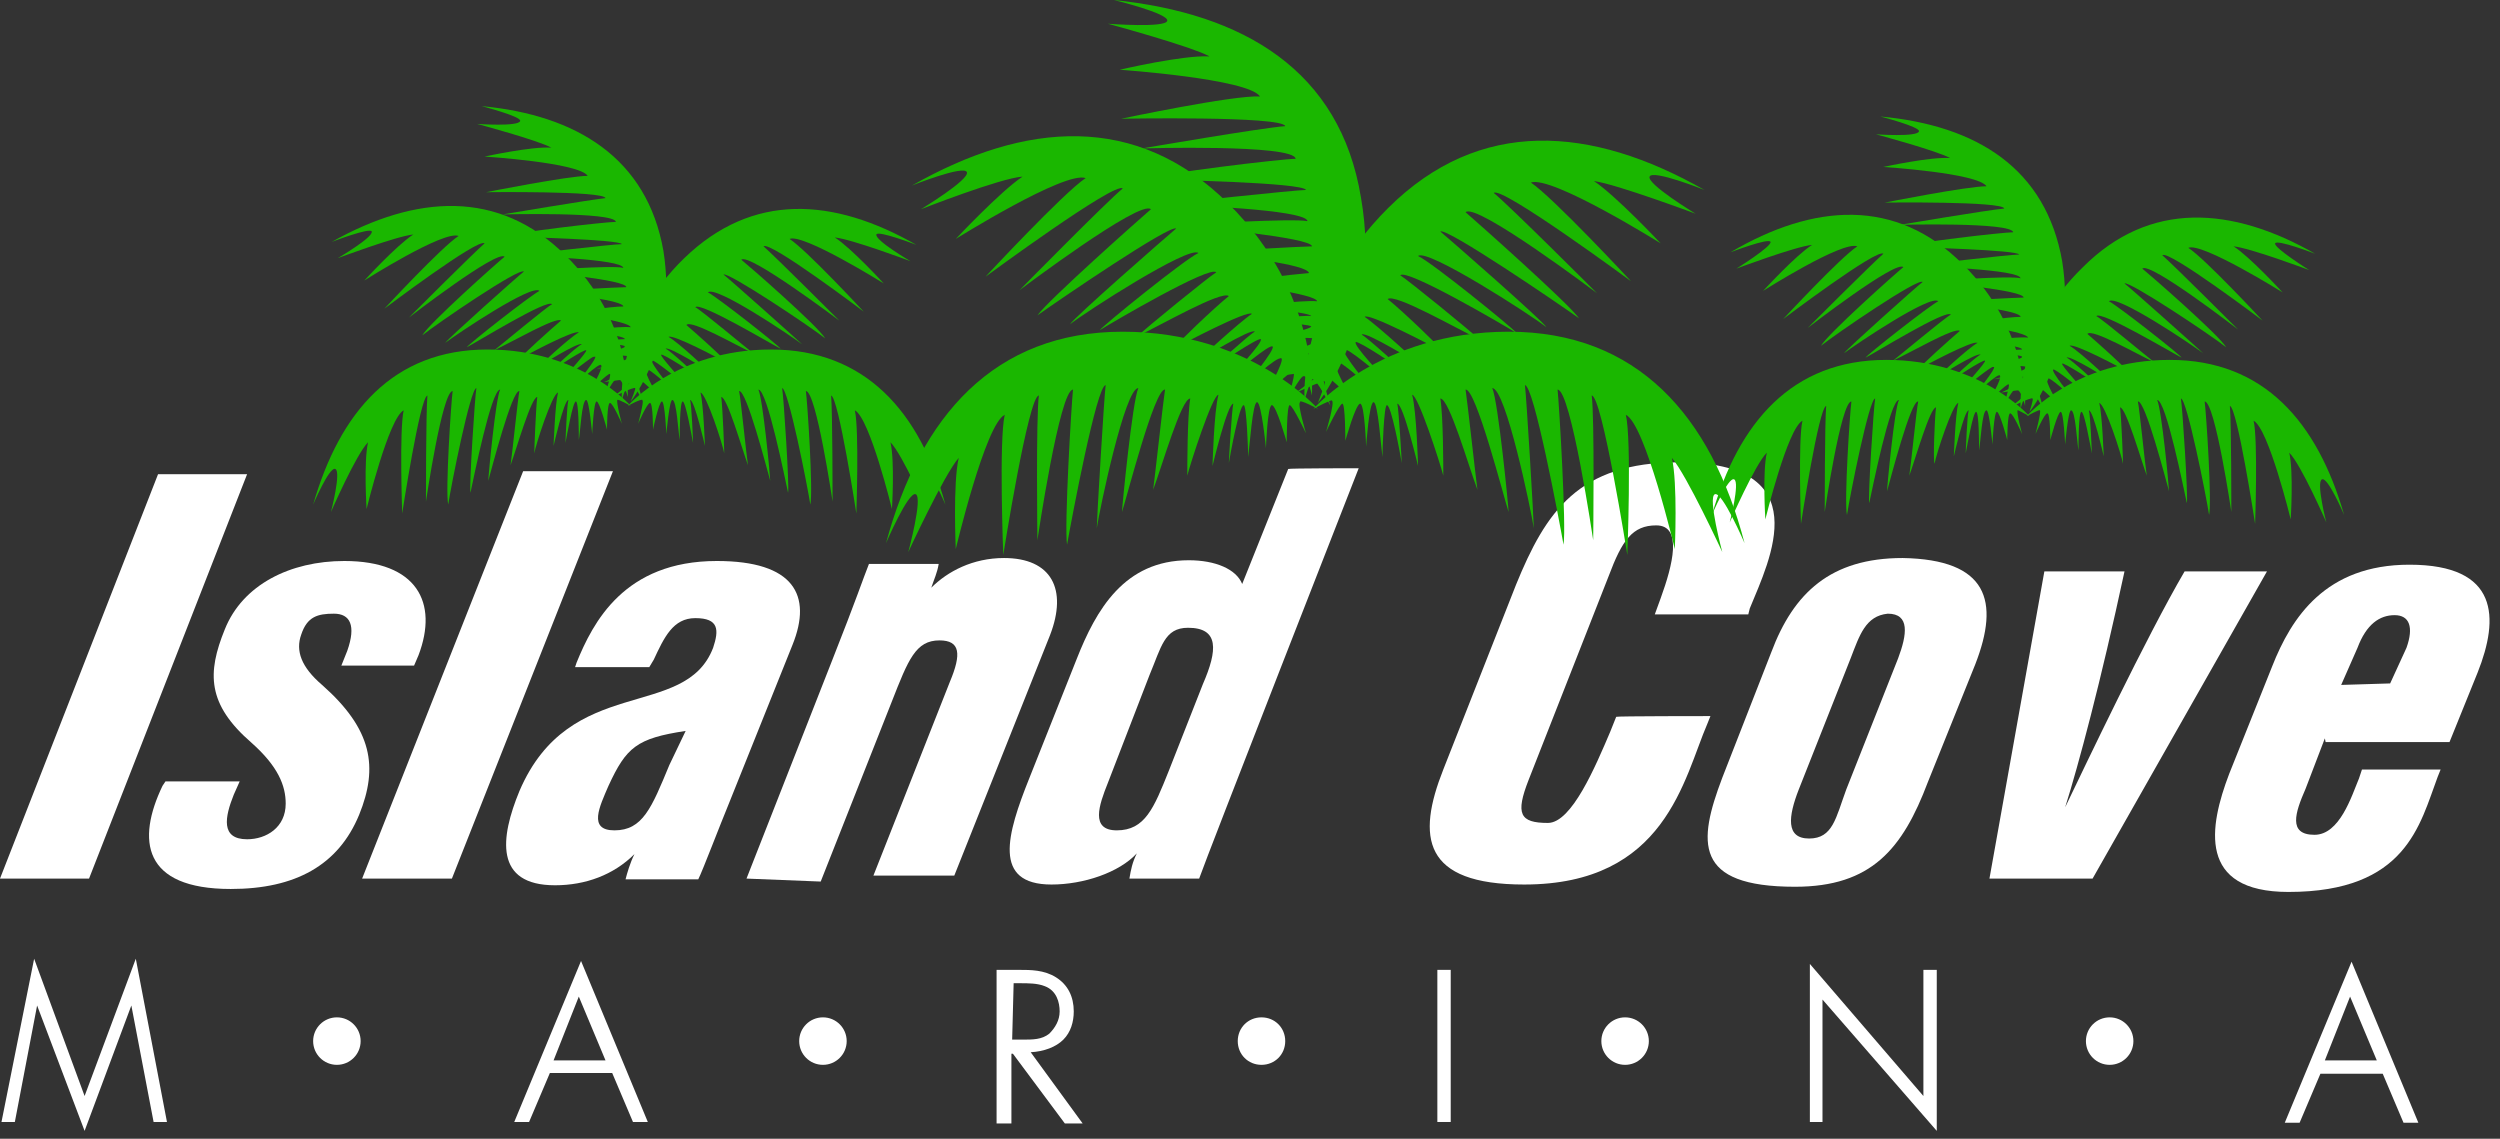 <svg width="191" height="87" viewBox="0 0 191 87" fill="none" xmlns="http://www.w3.org/2000/svg">
<rect x="0" y="0" width="191" height="87" fill="#333333" stroke="none"/>
<path d="M6.463 83.735L2.608 73.247L0.113 85.72H1.134L2.835 76.819L6.463 86.4L10.035 76.819L11.735 85.72H12.756L10.375 73.247L6.463 83.735Z" fill="white"/>
<path d="M39.288 85.72H40.422L42.01 81.978H46.772L48.359 85.72H49.493L44.391 73.417L39.288 85.72ZM46.261 81.014H42.293L44.221 76.139L46.261 81.014Z" fill="white"/>
<path d="M179.66 73.474L174.557 85.776H175.691L177.279 82.035H182.041L183.628 85.776H184.762L179.66 73.474ZM181.587 81.014H177.619L179.546 76.139L181.587 81.014Z" fill="white"/>
<path d="M81.241 79.427C81.808 78.86 82.035 78.066 82.035 77.272C82.035 76.139 81.581 75.231 80.674 74.665C79.767 74.098 78.746 74.098 77.839 74.098H76.139V85.833H77.272V80.504H77.386L81.354 85.833H82.715L78.746 80.391C79.767 80.334 80.674 79.994 81.241 79.427ZM77.442 75.118H77.896C78.576 75.118 79.257 75.118 79.824 75.345C80.731 75.685 80.957 76.592 80.957 77.272C80.957 77.953 80.617 78.52 80.164 78.973C79.597 79.427 78.917 79.427 78.123 79.427H77.329L77.442 75.118Z" fill="white"/>
<path d="M110.835 74.098H109.814V85.72H110.835V74.098Z" fill="white"/>
<path d="M146.948 83.735L138.274 73.644V85.72H139.238V76.365L147.969 86.4V74.098H146.948V83.735Z" fill="white"/>
<path d="M25.739 81.354C26.741 81.354 27.553 80.542 27.553 79.54C27.553 78.538 26.741 77.726 25.739 77.726C24.737 77.726 23.924 78.538 23.924 79.54C23.924 80.542 24.737 81.354 25.739 81.354Z" fill="white"/>
<path d="M62.873 81.354C63.874 81.354 64.687 80.542 64.687 79.54C64.687 78.538 63.874 77.726 62.873 77.726C61.87 77.726 61.058 78.538 61.058 79.54C61.058 80.542 61.87 81.354 62.873 81.354Z" fill="white"/>
<path d="M96.378 77.726C95.358 77.726 94.564 78.52 94.564 79.54C94.564 80.561 95.358 81.354 96.378 81.354C97.398 81.354 98.192 80.561 98.192 79.54C98.192 78.52 97.398 77.726 96.378 77.726Z" fill="white"/>
<path d="M124.157 81.354C125.159 81.354 125.972 80.542 125.972 79.54C125.972 78.538 125.159 77.726 124.157 77.726C123.156 77.726 122.343 78.538 122.343 79.54C122.343 80.542 123.156 81.354 124.157 81.354Z" fill="white"/>
<path d="M161.178 81.354C162.18 81.354 162.992 80.542 162.992 79.54C162.992 78.538 162.18 77.726 161.178 77.726C160.176 77.726 159.364 78.538 159.364 79.54C159.364 80.542 160.176 81.354 161.178 81.354Z" fill="white"/>
<path d="M18.879 36.227L6.803 67.124H0L12.076 36.227H18.879Z" fill="white"/>
<path d="M18.312 59.698L17.858 60.718C17.178 62.419 16.838 64.12 18.879 64.12C20.353 64.12 21.827 63.213 21.827 61.398C21.827 60.038 21.26 58.564 19.219 56.75C15.817 53.802 15.817 51.42 17.178 48.076C18.539 44.674 22.167 42.86 26.305 42.86C31.861 42.86 33.505 46.035 31.975 50.06L31.635 50.853H26.079L26.532 49.72C27.213 47.792 26.759 46.885 25.512 46.885C24.265 46.885 23.471 47.112 23.017 48.472C22.564 49.72 23.017 50.967 24.605 52.328C28.46 55.729 28.913 58.62 27.439 62.249C25.852 66.104 22.564 67.918 17.631 67.918C10.885 67.918 10.431 64.176 12.416 60.038L12.643 59.698H18.312Z" fill="white"/>
<path d="M27.666 67.124L39.968 36H46.828L34.526 67.124H27.666Z" fill="white"/>
<path d="M55.729 61.285C54.935 63.213 53.688 66.501 53.348 67.181H47.792C47.906 66.728 48.132 65.934 48.472 65.254C46.885 66.841 44.731 67.635 42.406 67.635C37.758 67.635 38.211 64.006 39.685 60.435C43.54 51.42 52.328 55.105 54.482 49.493C54.935 48.132 54.935 47.225 53.121 47.225C51.42 47.225 50.74 48.699 49.947 50.4L49.606 50.967H43.937L44.05 50.627C45.298 47.565 47.679 42.86 54.765 42.86C60.661 42.86 62.079 45.468 60.548 49.266L55.729 61.285ZM52.384 55.843C48.642 56.409 47.849 57.09 46.488 60.038C45.808 61.625 44.901 63.439 46.942 63.439C49.096 63.439 49.776 61.739 51.137 58.45L52.384 55.843Z" fill="white"/>
<path d="M63.553 50.513C65.48 45.638 65.934 44.221 66.387 43.087H71.716C71.603 43.767 71.376 44.221 71.15 44.901C72.397 43.654 74.324 42.633 76.706 42.633C80.334 42.633 81.581 45.014 80.221 48.529L72.907 66.898H66.728L72.567 52.101C73.474 49.947 73.361 48.926 71.773 48.926C69.959 48.926 69.392 50.4 68.145 53.575L62.702 67.351L57.033 67.124L63.553 50.513Z" fill="white"/>
<path d="M103.805 35.773C103.805 35.773 92.069 65.764 91.616 67.124H86.287C86.4 66.444 86.513 65.877 86.854 65.197C85.493 66.671 82.772 67.578 80.334 67.578C75.799 67.578 76.932 63.723 78.633 59.471L82.261 50.343C83.736 46.602 85.89 42.803 90.822 42.803C92.863 42.803 94.45 43.483 94.904 44.617L98.419 35.83C98.419 35.773 103.805 35.773 103.805 35.773ZM84.642 59.811C83.962 61.512 83.282 63.439 85.323 63.439C87.477 63.439 88.157 61.739 89.291 58.904L91.899 52.271C93.033 49.663 93.147 47.962 90.765 47.962C88.951 47.962 88.724 49.436 87.817 51.59L84.642 59.811Z" fill="white"/>
<path d="M130.677 54.709L130.45 55.276C128.636 59.471 127.276 67.578 116.447 67.578C108.68 67.578 108.227 63.95 110.268 58.791L115.824 44.674C118.091 39.118 120.586 35.32 128.239 35.32C138.954 35.32 135.213 42.746 133.682 46.488L133.569 46.942H126.425L126.879 45.694C127.786 43.2 128.58 40.139 126.539 40.139C124.724 40.139 123.931 41.272 122.91 43.994L116.787 59.584C115.767 62.192 116.107 62.872 118.261 62.872C120.076 62.872 121.89 58.564 123.024 55.899L123.477 54.765C123.477 54.709 130.677 54.709 130.677 54.709Z" fill="white"/>
<path d="M150.917 50.74L147.288 59.754C145.361 64.857 142.98 67.748 137.14 67.748C129.373 67.748 129.713 64.347 131.584 59.414L135.326 49.833C137.027 45.298 139.861 42.633 145.361 42.633C151.88 42.746 152.787 45.921 150.917 50.74ZM141.392 50.287L137.424 60.321C136.63 62.362 136.403 64.063 138.217 64.063C140.032 64.063 140.258 62.476 141.052 60.321L145.02 50.287C145.701 48.472 145.928 46.885 144.227 46.885C142.526 47.055 142.072 48.529 141.392 50.287Z" fill="white"/>
<path d="M162.312 43.654C160.498 52.101 158.797 58.45 157.776 61.682C159.25 58.62 163.956 48.699 166.904 43.654H173.197L159.874 67.124H151.994L156.189 43.654H162.312Z" fill="white"/>
<path d="M177.619 56.41L176.145 60.265C175.351 62.079 174.784 63.779 176.825 63.779C178.753 63.779 179.66 60.831 180.227 59.471L180.454 58.791H186.463L186.236 59.358C184.876 62.986 183.855 68.145 174.841 68.145C167.868 68.145 168.775 63.156 170.306 59.131L173.594 50.91C175.068 47.169 177.676 43.143 184.082 43.143C190.942 43.143 190.942 47.225 189.298 51.364L187.143 56.693H177.676L177.619 56.41ZM182.608 52.214L183.855 49.493C184.422 47.906 184.082 46.998 182.948 46.998C181.814 46.998 180.794 47.679 180.113 49.493L178.866 52.328L182.608 52.214Z" fill="white"/>
<path d="M100.346 31.238C100.346 31.238 105.449 25.342 115.257 25.342C125.065 25.342 130.734 31.748 133.285 41.499C133.285 41.499 131.584 37.531 131.017 37.758C130.45 37.984 131.584 42.179 131.584 42.179C131.584 42.179 128.863 36.283 127.729 34.98C128.183 36.907 127.956 41.953 127.956 41.953C127.956 41.953 125.688 32.372 124.214 31.691C124.668 33.619 124.328 42.406 124.328 42.406C124.328 42.406 122.4 30.217 121.606 30.217C121.833 31.918 121.72 41.272 121.72 41.272C121.72 41.272 120.019 29.764 118.998 29.764C119.112 30.784 119.679 40.252 119.452 41.613C119.112 39.685 117.184 29.424 116.504 29.424C116.617 30.217 117.184 39.798 117.184 40.365C116.958 38.891 115.03 29.65 114.009 29.65C114.463 30.671 115.257 38.778 115.257 39.118C114.917 38.098 112.762 29.65 111.969 29.764C112.082 30.444 112.762 36.624 112.876 37.417C112.195 35.603 110.721 30.444 110.041 30.444C110.268 31.805 110.268 35.773 110.268 36.34C110.041 35.433 108.34 30.161 107.887 30.161C108.227 31.408 108.34 35.603 108.34 35.603C108.34 35.603 107.206 30.841 106.753 30.841C106.866 31.294 107.093 35.15 107.093 35.376C106.98 34.696 106.299 30.954 105.959 30.954C105.732 30.954 105.619 34.356 105.619 34.923C105.506 34.129 105.279 30.728 104.939 30.728C104.598 30.728 104.372 34.129 104.372 34.129C104.372 34.129 104.258 30.841 103.918 30.841C103.578 30.841 102.784 33.676 102.784 33.676C102.784 33.676 102.784 30.841 102.558 30.841C102.331 30.841 101.31 32.995 101.31 32.995C101.31 32.995 101.991 30.728 101.764 30.614C101.821 30.444 100.346 31.238 100.346 31.238Z" fill="#1AB700"/>
<path d="M100.687 31.238C100.687 31.238 95.584 25.342 85.776 25.342C75.969 25.342 70.299 31.805 67.691 41.499C67.691 41.499 69.392 37.531 69.959 37.758C70.526 37.984 69.392 42.179 69.392 42.179C69.392 42.179 72.113 36.283 73.247 34.98C72.794 36.907 73.02 41.953 73.02 41.953C73.02 41.953 75.288 32.372 76.762 31.691C76.309 33.619 76.649 42.406 76.649 42.406C76.649 42.406 78.576 30.217 79.37 30.217C79.143 31.918 79.257 41.272 79.257 41.272C79.257 41.272 80.957 29.764 81.978 29.764C81.865 30.784 81.298 40.252 81.524 41.613C81.865 39.685 83.792 29.424 84.472 29.424C84.359 30.217 83.792 39.798 83.792 40.365C84.019 38.891 85.947 29.65 86.967 29.65C86.513 30.671 85.72 38.778 85.72 39.118C86.06 38.098 88.214 29.65 89.008 29.764C88.894 30.444 88.214 36.624 88.101 37.417C88.781 35.603 90.255 30.444 90.935 30.444C90.709 31.805 90.709 35.773 90.709 36.34C90.935 35.433 92.636 30.161 93.09 30.161C92.75 31.408 92.636 35.603 92.636 35.603C92.636 35.603 93.77 30.841 94.224 30.841C94.11 31.294 93.883 35.15 93.883 35.376C93.997 34.696 94.677 30.954 95.017 30.954C95.244 30.954 95.358 34.356 95.358 34.923C95.471 34.129 95.698 30.728 96.038 30.728C96.378 30.728 96.718 34.242 96.718 34.242C96.718 34.242 96.832 30.954 97.172 30.954C97.512 30.954 98.305 33.789 98.305 33.789C98.305 33.789 98.305 30.954 98.532 30.954C98.759 30.954 99.779 33.109 99.779 33.109C99.779 33.109 99.099 30.841 99.326 30.728C99.213 30.444 100.687 31.238 100.687 31.238Z" fill="#1AB700"/>
<path d="M99.666 30.558C99.666 30.558 99.099 22.791 106.072 15.874C113.046 8.957 121.55 9.581 130.224 14.513C130.224 14.513 126.255 12.926 126.028 13.493C125.802 14.06 129.543 16.328 129.543 16.328C129.543 16.328 123.477 14.06 121.776 13.833C123.477 14.967 126.879 18.595 126.879 18.595C126.879 18.595 118.545 13.38 116.958 13.947C118.658 15.08 124.611 21.487 124.611 21.487C124.611 21.487 114.69 14.173 114.123 14.74C115.37 15.761 122.003 22.394 122.003 22.394C122.003 22.394 112.762 15.421 111.969 16.214C112.762 16.895 119.849 23.187 120.643 24.321C119.055 23.187 110.495 17.348 110.041 17.688C110.721 18.255 117.921 24.548 118.148 25.002C117.014 24.095 109.021 18.935 108.34 19.559C109.361 20.013 115.654 25.115 115.88 25.455C114.973 24.888 107.433 20.466 106.98 21.033C107.546 21.373 112.422 25.342 112.989 25.909C111.288 25.115 106.583 22.394 106.016 22.847C107.15 23.754 109.984 26.476 110.324 26.929C109.531 26.476 104.542 23.868 104.258 24.208C105.279 24.888 108.454 27.836 108.454 27.836C108.454 27.836 104.258 25.228 104.032 25.569C104.485 25.795 107.32 28.403 107.433 28.517C106.866 28.063 103.805 26.022 103.578 26.135C103.351 26.362 105.732 28.857 106.072 29.197C105.392 28.63 102.898 26.476 102.671 26.702C102.444 26.929 104.712 29.65 104.712 29.65C104.712 29.65 102.331 27.383 101.991 27.609C101.764 27.836 103.238 30.444 103.238 30.444C103.238 30.444 101.197 28.403 101.084 28.63C100.97 28.857 101.65 31.011 101.65 31.011C101.65 31.011 100.517 28.857 100.29 28.97C100.12 28.97 99.666 30.558 99.666 30.558Z" fill="#1AB700"/>
<path d="M100.233 30.217C100.233 30.217 100.8 22.45 93.827 15.534C86.853 8.617 78.35 9.241 69.676 14.173C69.676 14.173 73.644 12.586 73.871 13.153C74.098 13.72 70.356 15.987 70.356 15.987C70.356 15.987 76.422 13.606 78.123 13.493C76.422 14.627 73.02 18.255 73.02 18.255C73.02 18.255 81.354 13.039 82.942 13.606C81.241 14.74 75.288 21.146 75.288 21.146C75.288 21.146 85.21 13.833 85.776 14.4C84.529 15.421 77.896 22.167 77.896 22.167C77.896 22.167 87.137 15.194 87.931 15.987C87.137 16.668 80.05 22.961 79.257 24.095C80.844 22.961 89.405 17.121 89.858 17.461C89.178 18.028 81.978 24.321 81.751 24.775C82.885 23.868 90.879 18.709 91.559 19.332C90.539 19.786 84.246 24.888 84.019 25.228C84.926 24.661 92.466 20.239 92.92 20.806C92.353 21.146 87.477 25.115 86.91 25.682C88.611 24.888 93.317 22.167 93.883 22.62C92.75 23.528 89.915 26.249 89.575 26.702C90.368 26.249 95.358 23.641 95.641 23.981C94.621 24.661 91.446 27.61 91.446 27.61C91.446 27.61 95.641 25.002 95.868 25.342C95.414 25.569 92.579 28.176 92.466 28.29C93.033 27.836 96.094 25.795 96.321 25.909C96.548 26.135 94.167 28.63 93.827 28.97C94.507 28.403 97.002 26.249 97.228 26.476C97.455 26.702 95.187 29.424 95.187 29.424C95.187 29.424 97.569 27.156 97.909 27.383C98.135 27.609 96.661 30.217 96.661 30.217C96.661 30.217 98.702 28.176 98.816 28.403C99.043 28.63 98.249 30.784 98.249 30.784C98.249 30.784 99.383 28.63 99.609 28.743C99.893 28.63 100.233 30.217 100.233 30.217Z" fill="#1AB700"/>
<path d="M100.687 30.784C100.687 30.784 105.676 24.775 103.975 15.08C102.387 5.386 95.017 1.02 85.096 0C85.096 0 89.291 1.02 89.178 1.587C89.065 2.154 84.643 1.814 84.643 1.814C84.643 1.814 90.936 3.515 92.409 4.309C90.369 4.195 85.55 5.329 85.55 5.329C85.55 5.329 95.358 6.009 96.265 7.37C94.224 7.257 85.663 9.071 85.663 9.071C85.663 9.071 97.965 8.844 98.192 9.638C96.491 9.751 87.25 11.339 87.25 11.339C87.25 11.339 98.873 10.998 98.986 12.132C97.965 12.132 88.498 13.266 87.25 13.72C89.291 13.72 99.553 13.947 99.78 14.513C98.986 14.513 89.405 15.534 88.838 15.647C90.312 15.647 99.78 15.987 99.893 16.895C98.873 16.668 90.652 17.121 90.425 17.235C91.446 17.348 100.233 18.142 100.233 18.822C99.553 18.822 93.373 19.162 92.58 19.276C94.394 19.616 99.893 20.183 100.006 20.863C98.646 20.976 94.677 21.43 94.11 21.657C95.017 21.77 100.517 22.45 100.63 23.017C99.383 22.904 95.188 23.471 95.188 23.471C95.188 23.471 100.063 23.811 100.176 24.151C99.723 24.038 95.868 24.491 95.641 24.605C96.321 24.605 100.063 24.718 100.176 24.945C100.176 25.172 96.888 25.852 96.321 25.965C97.228 25.965 100.517 25.625 100.63 25.965C100.743 26.305 97.228 27.213 97.228 27.213C97.228 27.213 100.517 26.759 100.63 27.099C100.63 27.439 98.022 28.687 98.022 28.687C98.022 28.687 100.857 28.233 100.857 28.46C100.857 28.687 98.929 30.047 98.929 30.047C98.929 30.047 101.084 29.027 101.197 29.14C101.367 29.084 100.687 30.784 100.687 30.784Z" fill="#1AB700"/>
<path d="M47.962 31.011C47.962 31.011 51.704 26.702 58.904 26.702C66.104 26.702 70.299 31.465 72.227 38.551C72.227 38.551 70.98 35.603 70.526 35.83C70.073 36.057 70.866 39.118 70.866 39.118C70.866 39.118 68.939 34.696 68.031 33.789C68.372 35.263 68.145 38.891 68.145 38.891C68.145 38.891 66.444 31.918 65.31 31.351C65.65 32.825 65.424 39.231 65.424 39.231C65.424 39.231 64.063 30.331 63.496 30.217C63.609 31.465 63.609 38.324 63.609 38.324C63.609 38.324 62.362 29.877 61.569 29.877C61.682 30.671 62.135 37.531 61.909 38.551C61.682 37.077 60.208 29.65 59.754 29.65C59.868 30.217 60.321 37.304 60.208 37.644C59.981 36.624 58.62 29.764 57.94 29.764C58.28 30.444 58.847 36.397 58.847 36.737C58.62 35.943 57.033 29.764 56.466 29.877C56.58 30.331 57.033 34.866 57.147 35.547C56.693 34.299 55.559 30.331 55.105 30.331C55.219 31.351 55.332 34.299 55.332 34.639C55.219 33.959 53.972 30.104 53.518 29.991C53.745 30.898 53.858 34.072 53.858 34.072C53.858 34.072 53.065 30.558 52.724 30.558C52.838 30.898 52.951 33.732 52.951 33.846C52.838 33.279 52.384 30.671 52.157 30.671C51.931 30.671 51.931 33.165 51.931 33.619C51.817 33.052 51.704 30.558 51.364 30.558C51.137 30.558 50.91 33.165 50.91 33.165C50.91 33.165 50.797 30.671 50.57 30.671C50.343 30.671 49.89 32.825 49.89 32.825C49.89 32.825 49.89 30.784 49.663 30.784C49.436 30.784 48.756 32.372 48.756 32.372C48.756 32.372 49.209 30.671 49.096 30.558C48.983 30.444 47.962 31.011 47.962 31.011Z" fill="#1AB700"/>
<path d="M48.189 31.011C48.189 31.011 44.447 26.702 37.247 26.702C30.047 26.702 25.965 31.465 23.924 38.551C23.924 38.551 25.172 35.603 25.625 35.83C26.079 36.057 25.285 39.118 25.285 39.118C25.285 39.118 27.213 34.696 28.12 33.789C27.78 35.263 28.006 38.891 28.006 38.891C28.006 38.891 29.707 31.918 30.841 31.351C30.501 32.825 30.728 39.231 30.728 39.231C30.728 39.231 32.088 30.331 32.655 30.217C32.542 31.465 32.542 38.324 32.542 38.324C32.542 38.324 33.789 29.877 34.583 29.877C34.469 30.671 34.016 37.531 34.242 38.551C34.469 37.077 35.943 29.65 36.397 29.65C36.283 30.217 35.83 37.304 35.943 37.644C36.17 36.624 37.531 29.764 38.211 29.764C37.871 30.444 37.304 36.397 37.304 36.737C37.531 35.943 39.118 29.764 39.685 29.877C39.572 30.331 39.118 34.866 39.005 35.547C39.458 34.299 40.592 30.331 41.046 30.331C40.932 31.351 40.819 34.299 40.819 34.639C40.932 33.959 42.18 30.104 42.633 29.991C42.406 30.898 42.293 34.072 42.293 34.072C42.293 34.072 43.087 30.558 43.427 30.558C43.313 30.898 43.2 33.732 43.2 33.846C43.313 33.279 43.767 30.671 43.994 30.671C44.221 30.671 44.221 33.165 44.221 33.619C44.334 33.052 44.447 30.558 44.787 30.558C45.014 30.558 45.241 33.165 45.241 33.165C45.241 33.165 45.354 30.671 45.581 30.671C45.808 30.671 46.375 32.825 46.375 32.825C46.375 32.825 46.375 30.784 46.602 30.784C46.828 30.784 47.509 32.372 47.509 32.372C47.509 32.372 47.055 30.671 47.169 30.558C47.169 30.444 48.189 31.011 48.189 31.011Z" fill="#1AB700"/>
<path d="M47.509 30.558C47.509 30.558 47.055 24.775 52.271 19.729C57.487 14.684 63.666 15.08 70.016 18.709C70.016 18.709 67.068 17.575 66.954 17.915C66.841 18.369 69.562 19.956 69.562 19.956C69.562 19.956 65.027 18.255 63.779 18.142C65.027 18.935 67.521 21.657 67.521 21.657C67.521 21.657 61.342 17.802 60.321 18.255C61.569 19.049 65.991 23.811 65.991 23.811C65.991 23.811 58.791 18.369 58.337 18.822C59.244 19.616 64.12 24.491 64.12 24.491C64.12 24.491 57.203 19.276 56.636 19.843C57.203 20.296 62.532 24.945 63.042 25.852C61.909 24.945 55.616 20.75 55.276 20.976C55.729 21.317 61.058 26.079 61.285 26.305C60.378 25.625 54.652 21.77 54.085 22.337C54.765 22.677 59.528 26.419 59.641 26.646C58.961 26.305 53.461 23.017 53.121 23.471C53.575 23.698 57.09 26.646 57.543 26.986C56.296 26.419 52.781 24.378 52.441 24.831C53.235 25.512 55.389 27.439 55.616 27.779C55.049 27.439 51.42 25.512 51.08 25.739C51.874 26.192 54.142 28.346 54.142 28.346C54.142 28.346 51.08 26.419 50.854 26.646C51.194 26.759 53.235 28.687 53.348 28.8C52.895 28.46 50.627 26.986 50.513 27.099C50.4 27.213 52.101 29.027 52.328 29.367C51.874 29.027 49.947 27.439 49.833 27.553C49.606 27.666 51.307 29.707 51.307 29.707C51.307 29.707 49.493 28.006 49.38 28.233C49.153 28.46 50.287 30.274 50.287 30.274C50.287 30.274 48.813 28.8 48.699 28.913C48.586 29.027 49.153 30.728 49.153 30.728C49.153 30.728 48.359 29.14 48.132 29.253C47.849 29.31 47.509 30.558 47.509 30.558Z" fill="#1AB700"/>
<path d="M47.962 30.331C47.962 30.331 48.302 24.548 43.2 19.502C38.098 14.457 31.805 14.854 25.342 18.482C25.342 18.482 28.29 17.348 28.403 17.688C28.517 18.142 25.795 19.729 25.795 19.729C25.795 19.729 30.331 18.028 31.578 17.915C30.331 18.709 27.836 21.43 27.836 21.43C27.836 21.43 33.902 17.575 35.036 18.028C33.789 18.822 29.367 23.584 29.367 23.584C29.367 23.584 36.567 18.142 37.02 18.595C36.113 19.389 31.238 24.265 31.238 24.265C31.238 24.265 37.984 19.049 38.551 19.616C37.984 20.069 32.769 24.718 32.258 25.625C33.392 24.718 39.685 20.409 40.025 20.75C39.572 21.09 34.242 25.852 34.016 26.192C34.923 25.512 40.649 21.657 41.216 22.224C40.535 22.564 35.773 26.305 35.66 26.532C36.34 26.192 41.839 22.791 42.179 23.244C41.726 23.471 38.211 26.419 37.758 26.759C39.005 26.192 42.52 24.151 42.86 24.491C42.066 25.172 39.912 27.099 39.685 27.439C40.252 27.099 43.88 25.172 44.221 25.398C43.427 25.852 41.159 28.006 41.159 28.006C41.159 28.006 44.221 26.079 44.447 26.305C44.107 26.419 42.066 28.346 41.953 28.46C42.406 28.12 44.674 26.646 44.787 26.759C44.901 26.872 43.2 28.687 42.973 29.027C43.427 28.687 45.354 27.099 45.468 27.213C45.694 27.326 43.994 29.367 43.994 29.367C43.994 29.367 45.808 27.666 45.921 27.893C46.148 28.12 45.014 29.934 45.014 29.934C45.014 29.934 46.488 28.46 46.602 28.573C46.715 28.687 46.148 30.387 46.148 30.387C46.148 30.387 46.942 28.8 47.169 28.913C47.622 28.97 47.962 30.331 47.962 30.331Z" fill="#1AB700"/>
<path d="M48.189 30.671C48.189 30.671 51.817 26.249 50.684 19.162C49.436 12.076 44.05 8.787 36.794 8.107C36.794 8.107 39.855 8.901 39.742 9.241C39.628 9.694 36.454 9.468 36.454 9.468C36.454 9.468 41.102 10.715 42.123 11.282C40.649 11.168 37.02 11.962 37.02 11.962C37.02 11.962 44.221 12.416 44.901 13.436C43.427 13.436 37.134 14.684 37.134 14.684C37.134 14.684 46.148 14.57 46.261 15.137C45.128 15.25 38.381 16.384 38.381 16.384C38.381 16.384 46.942 16.157 47.055 16.951C46.261 16.951 39.402 17.745 38.381 18.085C39.855 18.085 47.395 18.312 47.509 18.652C46.828 18.652 39.855 19.446 39.515 19.559C40.535 19.559 47.509 19.786 47.622 20.466C46.828 20.239 40.876 20.693 40.649 20.693C41.443 20.806 47.849 21.373 47.849 21.94C47.395 21.94 42.746 22.167 42.179 22.28C43.54 22.507 47.622 22.961 47.622 23.414C46.602 23.414 43.767 23.868 43.313 23.981C43.994 23.981 48.076 24.548 48.189 25.002C47.282 24.888 44.107 25.342 44.107 25.342C44.107 25.342 47.735 25.569 47.735 25.909C47.395 25.909 44.561 26.135 44.447 26.249C45.014 26.249 47.735 26.249 47.735 26.476C47.735 26.702 45.241 27.156 44.901 27.269C45.581 27.269 47.962 27.043 48.076 27.269C48.189 27.496 45.581 28.176 45.581 28.176C45.581 28.176 47.962 27.836 48.076 28.063C48.189 28.29 46.148 29.197 46.148 29.197C46.148 29.197 48.189 28.857 48.189 29.084C48.189 29.31 46.828 30.331 46.828 30.331C46.828 30.331 48.416 29.537 48.529 29.65C48.642 29.537 48.189 30.671 48.189 30.671Z" fill="#1AB700"/>
<path d="M154.828 31.805C154.828 31.805 158.57 27.496 165.77 27.496C172.97 27.496 177.052 32.258 179.093 39.345C179.093 39.345 177.846 36.397 177.392 36.624C176.939 36.85 177.732 39.912 177.732 39.912C177.732 39.912 175.805 35.49 174.898 34.583C175.238 36.057 175.011 39.685 175.011 39.685C175.011 39.685 173.31 32.712 172.176 32.145C172.517 33.619 172.29 40.025 172.29 40.025C172.29 40.025 170.929 31.124 170.362 31.011C170.476 32.258 170.476 39.118 170.476 39.118C170.476 39.118 169.228 30.671 168.435 30.671C168.548 31.465 169.002 38.324 168.775 39.345C168.548 37.871 167.074 30.444 166.62 30.444C166.734 31.011 167.187 38.098 167.074 38.438C166.847 37.417 165.487 30.558 164.806 30.558C165.146 31.238 165.713 37.191 165.713 37.531C165.487 36.737 163.899 30.558 163.332 30.671C163.446 31.124 163.899 35.66 164.013 36.34C163.559 35.093 162.425 31.124 161.972 31.124C162.085 32.145 162.198 35.093 162.198 35.433C162.085 34.753 160.838 30.898 160.384 30.784C160.611 31.691 160.724 34.866 160.724 34.866C160.724 34.866 159.931 31.351 159.591 31.351C159.704 31.691 159.817 34.526 159.817 34.639C159.704 34.072 159.25 31.465 159.024 31.465C158.797 31.465 158.797 33.959 158.797 34.413C158.683 33.846 158.57 31.351 158.23 31.351C158.003 31.351 157.776 33.959 157.776 33.959C157.776 33.959 157.663 31.465 157.436 31.465C157.209 31.465 156.643 33.619 156.643 33.619C156.643 33.619 156.643 31.578 156.416 31.578C156.189 31.578 155.509 33.165 155.509 33.165C155.509 33.165 155.962 31.465 155.849 31.351C155.849 31.238 154.828 31.805 154.828 31.805Z" fill="#1AB700"/>
<path d="M155.055 31.805C155.055 31.805 151.313 27.496 144.113 27.496C136.913 27.496 132.832 32.258 130.791 39.345C130.791 39.345 132.038 36.397 132.491 36.624C132.945 36.85 132.151 39.912 132.151 39.912C132.151 39.912 134.079 35.49 134.986 34.583C134.646 36.057 134.872 39.685 134.872 39.685C134.872 39.685 136.573 32.712 137.707 32.145C137.367 33.619 137.594 40.025 137.594 40.025C137.594 40.025 138.954 31.124 139.521 31.011C139.408 32.258 139.408 39.118 139.408 39.118C139.408 39.118 140.655 30.671 141.449 30.671C141.335 31.465 140.882 38.324 141.109 39.345C141.335 37.871 142.809 30.444 143.263 30.444C143.15 31.011 142.696 38.098 142.809 38.438C143.036 37.417 144.397 30.558 145.077 30.558C144.737 31.238 144.17 37.191 144.17 37.531C144.397 36.737 145.984 30.558 146.551 30.671C146.438 31.124 145.984 35.66 145.871 36.34C146.324 35.093 147.458 31.124 147.912 31.124C147.798 32.145 147.685 35.093 147.798 35.433C147.912 34.753 149.159 30.898 149.613 30.784C149.386 31.691 149.272 34.866 149.272 34.866C149.272 34.866 150.066 31.351 150.406 31.351C150.293 31.691 150.18 34.526 150.18 34.639C150.293 34.072 150.746 31.465 150.973 31.465C151.2 31.465 151.2 33.959 151.2 34.413C151.313 33.846 151.427 31.351 151.767 31.351C151.994 31.351 152.221 33.959 152.221 33.959C152.221 33.959 152.334 31.465 152.561 31.465C152.787 31.465 153.354 33.619 153.354 33.619C153.354 33.619 153.354 31.578 153.581 31.578C153.808 31.578 154.488 33.165 154.488 33.165C154.488 33.165 154.035 31.465 154.148 31.351C154.035 31.238 155.055 31.805 155.055 31.805Z" fill="#1AB700"/>
<path d="M154.375 31.238C154.375 31.238 153.921 25.455 159.137 20.409C164.239 15.307 170.532 15.761 176.882 19.389C176.882 19.389 173.934 18.255 173.82 18.595C173.707 18.935 176.428 20.636 176.428 20.636C176.428 20.636 171.893 18.935 170.646 18.822C171.893 19.616 174.387 22.337 174.387 22.337C174.387 22.337 168.208 18.482 167.187 18.935C168.435 19.729 172.857 24.491 172.857 24.491C172.857 24.491 165.657 19.049 165.203 19.502C166.11 20.296 170.986 25.172 170.986 25.172C170.986 25.172 164.239 19.956 163.672 20.523C164.239 20.976 169.569 25.625 170.079 26.532C168.945 25.625 162.652 21.43 162.312 21.657C162.765 21.997 168.095 26.759 168.321 26.986C167.414 26.305 161.688 22.45 161.121 23.017C161.802 23.358 166.564 27.099 166.677 27.326C165.997 26.986 160.498 23.698 160.158 24.151C160.611 24.378 164.126 27.326 164.58 27.666C163.332 27.099 159.817 25.058 159.477 25.512C160.271 26.192 162.425 28.12 162.652 28.46C162.085 28.12 158.457 26.192 158.117 26.419C158.91 26.872 161.178 29.027 161.178 29.027C161.178 29.027 158.117 27.099 157.89 27.326C158.23 27.439 160.271 29.367 160.384 29.48C159.931 29.14 157.663 27.666 157.55 27.779C157.436 27.893 159.137 29.707 159.364 30.047C158.91 29.707 156.983 28.12 156.869 28.233C156.643 28.346 158.343 30.387 158.343 30.387C158.343 30.387 156.529 28.687 156.416 28.913C156.189 29.14 157.323 30.954 157.323 30.954C157.323 30.954 155.849 29.48 155.735 29.594C155.622 29.707 156.189 31.408 156.189 31.408C156.189 31.408 155.395 29.82 155.169 29.934C154.602 30.104 154.375 31.238 154.375 31.238Z" fill="#1AB700"/>
<path d="M154.715 31.011C154.715 31.011 155.055 25.228 149.953 20.183C144.85 15.08 138.557 15.534 132.208 19.276C132.208 19.276 135.156 18.142 135.269 18.482C135.383 18.822 132.661 20.523 132.661 20.523C132.661 20.523 137.197 18.822 138.444 18.709C137.197 19.502 134.702 22.224 134.702 22.224C134.702 22.224 140.769 18.369 141.902 18.822C140.655 19.616 136.233 24.378 136.233 24.378C136.233 24.378 143.433 18.935 143.887 19.389C142.98 20.183 138.104 25.058 138.104 25.058C138.104 25.058 144.85 19.843 145.417 20.41C144.85 20.863 139.635 25.512 139.124 26.419C140.258 25.512 146.551 21.203 146.891 21.543C146.438 21.884 141.109 26.646 140.882 26.986C141.789 26.305 147.515 22.45 148.082 23.017C147.402 23.358 142.639 27.099 142.526 27.326C143.206 26.986 148.706 23.584 149.046 24.038C148.592 24.265 145.077 27.213 144.624 27.553C145.871 26.986 149.386 24.945 149.726 25.285C148.932 25.965 146.778 27.893 146.551 28.233C147.118 27.893 150.746 25.965 151.087 26.192C150.293 26.646 148.025 28.8 148.025 28.8C148.025 28.8 151.087 26.872 151.313 27.099C150.973 27.213 148.932 29.14 148.819 29.253C149.272 28.913 151.54 27.439 151.654 27.553C151.767 27.666 150.066 29.48 149.839 29.82C150.293 29.48 152.22 27.893 152.334 28.006C152.561 28.12 150.86 30.161 150.86 30.161C150.86 30.161 152.674 28.46 152.787 28.687C153.014 28.913 151.88 30.728 151.88 30.728C151.88 30.728 153.354 29.253 153.468 29.367C153.581 29.48 153.014 31.181 153.014 31.181C153.014 31.181 153.808 29.594 154.035 29.707C154.488 29.877 154.715 31.011 154.715 31.011Z" fill="#1AB700"/>
<path d="M155.055 31.465C155.055 31.465 158.683 27.043 157.55 19.956C156.302 12.869 151.03 9.581 143.66 8.901C143.66 8.901 146.721 9.694 146.608 10.035C146.495 10.488 143.32 10.261 143.32 10.261C143.32 10.261 147.969 11.509 148.989 12.076C147.515 11.962 143.887 12.756 143.887 12.756C143.887 12.756 151.087 13.209 151.767 14.23C150.293 14.23 144 15.477 144 15.477C144 15.477 153.014 15.364 153.128 15.931C151.88 16.044 145.134 17.178 145.134 17.178C145.134 17.178 153.694 16.951 153.808 17.745C153.014 17.745 146.154 18.539 145.134 18.879C146.608 18.879 154.148 19.105 154.261 19.446C153.581 19.446 146.608 20.239 146.268 20.353C147.288 20.353 154.261 20.579 154.375 21.26C153.581 21.033 147.628 21.487 147.402 21.487C148.195 21.6 154.602 22.167 154.602 22.734C154.148 22.734 149.499 22.961 148.932 23.074C150.293 23.301 154.375 23.754 154.375 24.208C153.354 24.208 150.52 24.661 150.066 24.775C150.746 24.775 154.828 25.342 154.942 25.795C154.035 25.682 150.86 26.135 150.86 26.135C150.86 26.135 154.488 26.362 154.488 26.702C154.148 26.702 151.313 26.929 151.2 27.043C151.767 27.043 154.488 27.043 154.488 27.269C154.488 27.496 151.994 27.95 151.654 28.063C152.334 28.063 154.715 27.836 154.828 28.063C154.942 28.29 152.334 28.97 152.334 28.97C152.334 28.97 154.715 28.63 154.828 28.857C154.828 29.084 152.901 29.991 152.901 29.991C152.901 29.991 154.942 29.65 154.942 29.877C154.942 30.104 153.581 31.124 153.581 31.124C153.581 31.124 155.169 30.331 155.282 30.444C155.395 30.444 155.055 31.465 155.055 31.465Z" fill="#1AB700"/>
</svg>
